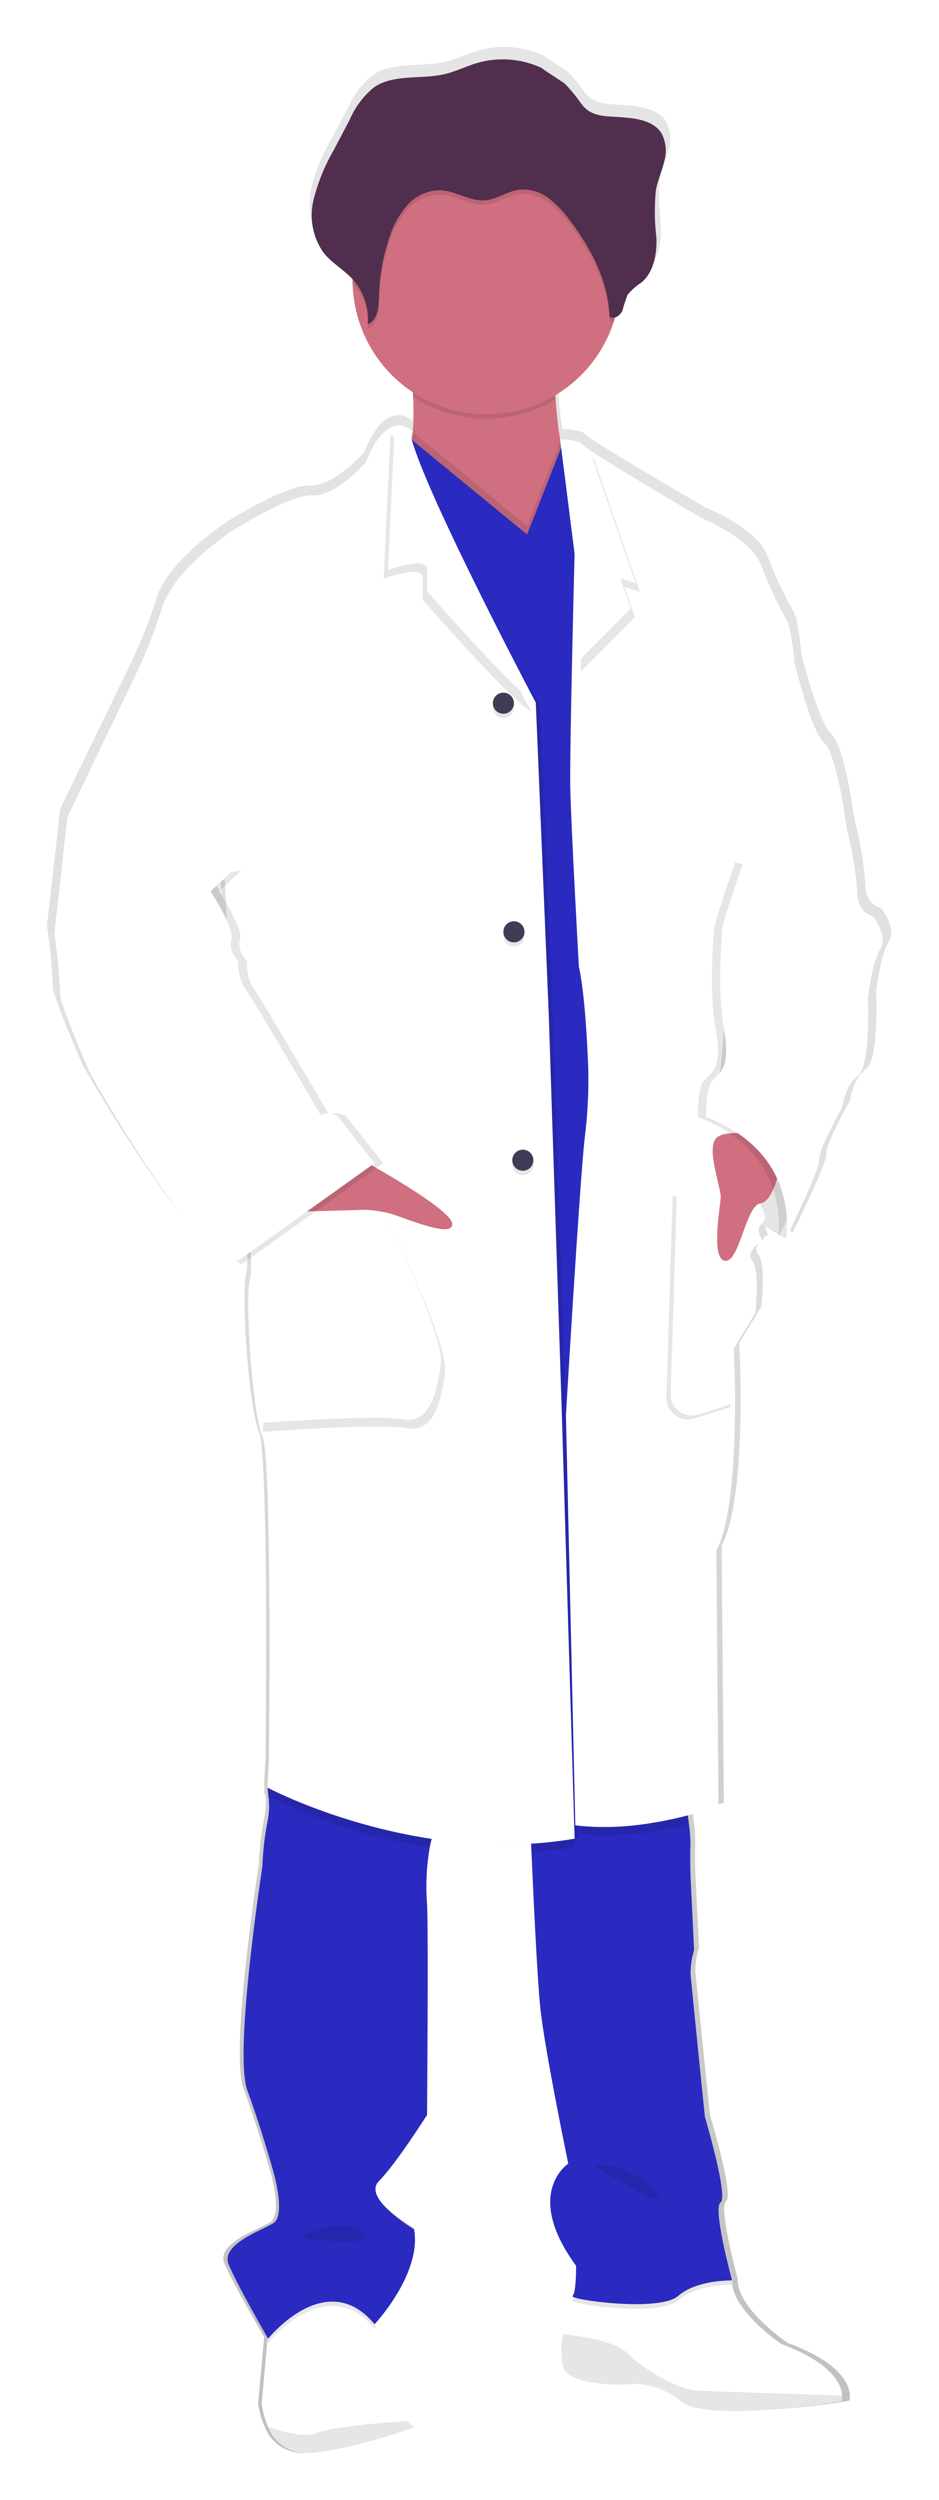 <svg width="80" height="213" viewBox="0 0 80 213" fill="none" xmlns="http://www.w3.org/2000/svg">
<g filter="url(#filter0_d)">
<path d="M75.034 73.338C75.034 73.338 73.721 73.155 73.721 71.243C73.579 69.39 73.264 67.554 72.782 65.76C72.782 65.743 71.969 59.54 70.846 58.553C69.724 57.567 68.284 51.777 68.284 51.777C68.284 51.777 68.037 48.636 67.534 47.959C66.681 46.455 65.951 44.886 65.349 43.265C64.346 40.903 60.165 39.268 60.165 39.268C60.165 39.268 52.606 34.883 50.464 33.454C50.268 33.337 50.087 33.199 49.92 33.044C49.547 32.554 47.921 32.545 47.921 32.545C47.732 31.412 47.603 30.27 47.535 29.123C47.537 29.003 47.532 28.883 47.518 28.764C49.907 27.352 51.706 25.126 52.585 22.494C52.625 22.368 52.658 22.234 52.695 22.108C52.838 22.061 52.97 21.984 53.081 21.883C53.193 21.782 53.282 21.659 53.344 21.522C53.465 21.07 53.612 20.625 53.784 20.189C54.132 19.763 54.548 19.397 55.016 19.106C56.076 18.207 56.349 16.69 56.299 15.312C56.266 14.196 56.086 13.069 56.153 11.96L56.172 11.68C56.192 11.514 56.216 11.347 56.246 11.187C56.409 10.361 56.766 9.582 56.966 8.762C57.092 8.359 57.136 7.933 57.094 7.512C57.051 7.091 56.924 6.684 56.719 6.313C56.036 5.277 54.614 5.069 53.364 4.964C51.948 4.844 50.683 5 49.776 3.824C49.352 3.21 48.875 2.634 48.35 2.102C48.164 1.929 46.351 0.823 46.351 0.75C44.582 -0.069 42.577 -0.223 40.705 0.317C39.765 0.59 38.879 1.037 37.927 1.26C35.871 1.746 33.506 1.22 31.76 2.396C30.846 3.132 30.125 4.078 29.658 5.154C29.213 6.005 28.762 6.855 28.305 7.703C27.501 9.063 26.896 10.531 26.51 12.063C26.444 12.399 26.404 12.74 26.39 13.082V13.626C26.385 13.737 26.392 13.849 26.41 13.959C26.429 14.062 26.426 14.096 26.436 14.165C26.445 14.235 26.462 14.392 26.483 14.499C26.503 14.606 26.543 14.792 26.582 14.938C26.599 15.001 26.623 15.061 26.642 15.121C26.676 15.235 26.716 15.341 26.759 15.454C26.782 15.511 26.806 15.571 26.832 15.628C26.882 15.742 26.938 15.854 27.002 15.961C27.028 16.008 27.049 16.051 27.075 16.094C27.168 16.249 27.271 16.398 27.382 16.541C28.095 17.431 29.145 17.997 29.921 18.83V19.203C29.961 21.061 30.455 22.88 31.359 24.502C32.263 26.125 33.549 27.503 35.107 28.515C35.107 28.642 35.123 28.771 35.13 28.898C35.195 29.887 35.183 30.88 35.093 31.867C34.957 31.707 34.787 31.58 34.596 31.494C34.405 31.409 34.197 31.368 33.988 31.374C33.844 31.367 33.701 31.379 33.562 31.41L33.532 31.387V31.417C32.799 31.597 31.896 32.36 31.033 34.528C31.033 34.528 28.408 37.487 26.409 37.364C24.41 37.241 19.349 40.439 19.349 40.439C19.349 40.439 14.412 43.644 13.352 46.909C12.761 48.76 12.051 50.572 11.229 52.333L5.126 64.909L4 74.886C4.261 76.58 4.428 78.288 4.499 80C4.376 80.677 7.062 86.776 7.062 86.776C7.062 86.776 15.934 102.364 19.558 103.164L19.818 102.981C19.973 103.062 20.138 103.123 20.308 103.164L21.055 102.637C21.099 103.223 21.08 103.813 20.998 104.395C20.499 105.932 21.185 115.978 22.058 117.947C22.931 119.915 22.621 145.731 22.621 145.731L22.498 148.01C22.501 148.077 22.51 148.145 22.528 148.21L22.498 148.75L22.588 148.796C22.681 149.519 22.65 150.253 22.498 150.965C22.25 152.226 22.102 153.506 22.058 154.79C22.058 154.79 19.564 170.741 20.746 173.946C21.929 177.151 22.935 180.662 22.935 180.662C22.935 180.662 24.184 184.661 22.995 185.343C21.806 186.026 18.424 187.174 19.121 188.837C19.753 190.375 22.156 194.501 22.512 195.104L22.482 195.421L21.992 200.727C22.071 201.428 22.261 202.111 22.555 202.753C22.826 203.46 23.321 204.059 23.963 204.461C24.605 204.862 25.361 205.044 26.116 204.978C26.449 204.955 26.836 204.915 27.209 204.865C29.963 204.404 32.673 203.699 35.304 202.759C35.072 202.612 34.859 202.436 34.671 202.236C34.492 202.064 34.351 201.856 34.255 201.627C34.16 201.398 34.111 201.152 34.114 200.904C34.168 199.938 32.357 195.333 31.909 194.201C31.836 194.037 31.803 193.944 31.803 193.944C31.803 193.944 35.927 189.633 35.244 185.812C35.244 185.812 30.68 183.147 32.183 181.685C33.685 180.222 36.371 176.021 36.371 176.021C36.371 176.021 36.494 160.313 36.371 157.968C36.242 156.34 36.319 154.703 36.6 153.094C36.65 152.851 36.71 152.614 36.774 152.381C38.852 152.691 40.949 152.85 43.05 152.858C43.817 152.858 44.596 152.858 45.383 152.811C45.383 153.033 45.392 153.273 45.413 153.53C45.586 157.422 45.909 164.244 46.172 166.779C46.545 170.414 48.608 180.208 48.608 180.208C48.608 180.208 44.673 182.734 49.294 188.957C49.294 188.957 49.294 191.212 48.987 191.539C48.66 192.606 48.396 193.692 48.197 194.79C48.004 195.962 47.924 197.149 48.238 197.765C48.987 199.238 53.485 199.118 53.485 199.118L53.595 199.098C54.444 199.01 55.301 199.092 56.118 199.338C56.936 199.585 57.696 199.991 58.355 200.534C60.064 201.906 66.55 201.304 70.061 200.867C71.437 200.694 72.357 200.534 72.357 200.534C72.402 200.378 72.417 200.215 72.404 200.054C72.367 199.192 71.691 197.299 67.107 195.61C67.107 195.61 62.796 192.712 62.856 190.186H62.266C62.465 190.174 62.663 190.174 62.862 190.186C62.862 190.186 61.173 184.023 61.863 183.523C62.553 183.023 60.487 176.193 60.487 176.193C60.487 176.193 59.304 164.733 59.242 163.93C59.244 163.241 59.349 162.556 59.552 161.898L59.242 155.615C59.242 155.615 59.182 153.526 59.242 152.847C59.23 152.256 59.181 151.668 59.096 151.084C59.066 150.851 59.036 150.607 59.003 150.368C60.619 149.958 61.668 149.578 61.668 149.578L61.481 127.707C62.854 125.042 63.107 119.195 63.1 115.048C63.1 112.382 62.98 110.41 62.98 110.41L64.856 107.349C64.856 107.349 65.288 103.687 64.602 102.882C64.48 102.729 64.421 102.535 64.436 102.341C64.451 102.146 64.541 101.964 64.686 101.832C64.816 101.729 64.952 101.636 65.096 101.553C65.096 101.553 65.076 101.523 65.053 101.48C65.184 101.371 65.323 101.274 65.469 101.187C65.469 101.187 64.803 100.154 65.396 99.718C65.956 100.098 66.456 100.384 66.835 100.617C66.809 100.86 66.782 101 66.782 101L66.941 100.667L67.531 101C67.531 101 70.469 95.146 70.406 94.284C70.342 93.421 72.405 89.786 72.405 89.786C72.405 89.786 72.654 87.877 73.781 87.077C74.907 86.276 74.653 80.486 74.653 80.486C74.653 80.486 74.967 77.468 75.716 76.235C76.465 75.003 75.034 73.338 75.034 73.338ZM18.812 70.767L18.868 72.162L18.295 71.24L18.812 70.767Z" fill="url(#paint0_linear)"/>
<path d="M67.685 98.471L66.965 101.537C66.965 101.537 61.202 98.595 60.163 94.857C59.123 91.119 61.902 89.7 61.902 89.7L67.272 91.975L67.685 98.471Z" fill="white"/>
<path opacity="0.1" d="M67.685 98.471L66.965 101.537C66.965 101.537 61.202 98.595 60.163 94.857C59.123 91.119 61.902 89.7 61.902 89.7L67.272 91.975L67.685 98.471Z" fill="black"/>
<path d="M35.339 202.775C35.339 202.775 30.008 204.734 26.343 204.981C25.599 205.044 24.855 204.861 24.224 204.462C23.593 204.063 23.11 203.468 22.849 202.769C22.561 202.129 22.375 201.449 22.299 200.753L22.776 195.472L23.029 192.66L30.815 190.639L31.918 194.007L32.021 194.263C32.464 195.39 34.24 199.97 34.187 200.927C34.184 201.172 34.231 201.415 34.325 201.642C34.419 201.869 34.557 202.074 34.733 202.245C34.911 202.446 35.114 202.625 35.339 202.775Z" fill="white"/>
<path d="M71.748 200.098C71.762 200.258 71.746 200.42 71.701 200.574C71.701 200.574 60.302 202.478 57.969 200.574C57.312 200.019 56.545 199.606 55.719 199.365C54.893 199.122 54.025 199.056 53.172 199.168C53.172 199.168 48.761 199.288 48.025 197.836C47.718 197.226 47.799 196.043 47.989 194.877C48.182 193.785 48.44 192.705 48.761 191.643L48.938 191.503L49.987 190.66L62.274 190.294H62.367C62.306 192.806 66.54 195.688 66.54 195.688C71.032 197.355 71.695 199.238 71.748 200.098Z" fill="white"/>
<path opacity="0.1" d="M71.756 200.09C71.768 200.251 71.751 200.412 71.706 200.567C71.706 200.567 60.309 202.471 57.977 200.567C57.32 200.012 56.554 199.6 55.729 199.357C54.903 199.116 54.036 199.048 53.183 199.161C53.183 199.161 48.769 199.281 48.035 197.828C47.766 196.862 47.752 195.843 47.995 194.87C49.694 195.04 52.376 195.463 53.429 196.472C55.021 198.01 57.72 199.54 59.375 199.66C60.672 199.744 68.424 199.991 71.756 200.09Z" fill="black"/>
<path opacity="0.1" d="M35.338 202.783C35.338 202.783 30.006 204.742 26.345 204.988C25.601 205.051 24.856 204.87 24.226 204.47C23.594 204.07 23.112 203.475 22.852 202.775C24.208 203.231 26.09 203.711 27.079 203.271C28.251 202.751 32.409 202.415 34.742 202.272C34.92 202.465 35.12 202.637 35.338 202.783Z" fill="black"/>
<path d="M43.254 44.916C38.856 43.207 33.2 37.561 34.614 34.922C34.927 34.256 35.114 33.537 35.163 32.803C35.254 31.806 35.267 30.804 35.204 29.805C35.104 28.169 34.908 26.54 34.614 24.928C34.614 24.928 48.344 25.237 47.544 27.26C47.304 28.164 47.233 29.105 47.337 30.035C47.4 31.188 47.567 32.49 47.74 33.593C47.98 35.105 48.22 36.259 48.22 36.259C48.22 36.259 47.381 37.435 46.887 37.498C46.394 37.561 49.564 47.35 43.254 44.916Z" fill="#CF6F80"/>
<path opacity="0.1" d="M32.017 194.274L31.913 194.387C27.809 189.423 22.845 195.61 22.845 195.61L22.772 195.481L23.025 192.669L30.811 190.647L31.913 194.015L32.017 194.274Z" fill="black"/>
<path opacity="0.1" d="M62.371 190.646C62.371 190.646 59.373 190.583 57.774 191.996C56.176 193.408 48.446 192.302 48.779 191.996C48.878 191.843 48.938 191.67 48.953 191.489L50.002 190.646L62.289 190.28C62.335 190.506 62.371 190.646 62.371 190.646Z" fill="black"/>
<path d="M37.12 151.665C36.896 152.217 36.727 152.79 36.614 153.374C36.336 154.975 36.258 156.605 36.384 158.224C36.507 160.557 36.384 176.184 36.384 176.184C36.384 176.184 33.748 180.352 32.283 181.822C30.819 183.293 35.281 185.93 35.281 185.93C35.947 189.728 31.913 194.018 31.913 194.018C27.808 189.054 22.844 195.244 22.844 195.244C22.844 195.244 20.146 190.58 19.476 188.914C18.806 187.249 22.112 186.096 23.273 185.42C24.435 184.744 23.217 180.756 23.217 180.756C23.217 180.756 22.234 177.262 21.068 174.074C19.901 170.885 22.354 155.014 22.354 155.014C22.398 153.738 22.542 152.467 22.783 151.213C22.936 150.504 22.967 149.774 22.873 149.054C22.854 148.811 22.83 148.608 22.813 148.468C22.797 148.329 22.783 148.268 22.783 148.268L22.83 148.189L24.496 145.084C24.496 145.084 37.919 149.71 37.12 151.665Z" fill="#2A2AC0"/>
<path d="M62.367 190.279C62.367 190.279 59.369 190.216 57.77 191.612C56.17 193.008 48.441 191.919 48.775 191.612C49.108 191.305 49.081 189.037 49.081 189.037C44.547 182.847 48.415 180.335 48.415 180.335C48.415 180.335 46.389 170.591 46.023 166.976C45.766 164.45 45.45 157.664 45.279 153.79C45.206 152.124 45.163 150.978 45.163 150.978L48.867 150.232L49.344 150.135L58.278 148.342C58.278 148.342 58.525 150.008 58.691 151.371C58.774 151.953 58.82 152.54 58.831 153.128C58.771 153.795 58.831 155.88 58.831 155.88L59.134 162.133C58.936 162.789 58.834 163.47 58.831 164.156C58.891 164.952 60.054 176.352 60.054 176.352C60.054 176.352 62.075 183.155 61.386 183.644C60.697 184.133 62.367 190.279 62.367 190.279Z" fill="#2A2AC0"/>
<path opacity="0.1" d="M47.542 27.258C47.302 28.162 47.232 29.103 47.336 30.033C45.497 31.14 43.383 31.707 41.236 31.667C39.09 31.627 36.999 30.982 35.203 29.807C35.104 28.169 34.907 26.539 34.612 24.926C34.612 24.926 48.342 25.229 47.542 27.258Z" fill="black"/>
<path d="M52.843 19.902C52.845 21.103 52.656 22.296 52.283 23.437C51.448 25.994 49.737 28.173 47.451 29.589C45.165 31.006 42.452 31.569 39.791 31.179C37.13 30.788 34.693 29.47 32.91 27.456C31.127 25.443 30.114 22.864 30.049 20.175V19.902C30.049 16.879 31.25 13.979 33.388 11.841C35.526 9.704 38.425 8.503 41.448 8.503C44.472 8.503 47.371 9.704 49.509 11.841C51.647 13.979 52.848 16.879 52.848 19.902H52.843Z" fill="#CF6F80"/>
<path opacity="0.1" d="M43.254 44.922C38.856 43.212 33.2 37.566 34.614 34.928C34.927 34.262 35.114 33.543 35.163 32.808L41.184 37.756L44.908 40.811L47.739 33.602C47.98 35.114 48.219 36.267 48.219 36.267C48.219 36.267 47.38 37.443 46.886 37.506C46.393 37.569 49.564 47.357 43.254 44.922Z" fill="black"/>
<path d="M58.822 66.786L53.795 151.239L47.239 151.668L30.262 102.7L33.044 44.563L33.63 32.28L41.179 38.48L44.907 41.535L47.822 34.115L53.241 38.839L58.822 66.786Z" fill="#2A2AC0"/>
<path opacity="0.1" d="M37.125 151.665C36.902 152.217 36.732 152.79 36.619 153.374C31.848 152.637 27.215 151.19 22.873 149.08L22.783 149.033L22.813 148.497L22.83 148.217L24.496 145.112C24.496 145.112 37.925 149.709 37.125 151.665Z" fill="black"/>
<path opacity="0.1" d="M48.956 153.38C47.736 153.587 46.505 153.727 45.271 153.799C45.198 152.133 45.154 150.987 45.154 150.987L48.859 150.241L48.956 153.38Z" fill="black"/>
<path opacity="0.1" d="M58.685 151.389C55.664 152.244 52.513 152.541 49.385 152.267L49.338 150.155L58.272 148.362C58.272 148.362 58.518 150.009 58.685 151.389Z" fill="black"/>
<path opacity="0.1" d="M49.322 152.651C35.663 154.983 23.154 148.297 23.154 148.297L23.274 146.031C23.274 146.031 23.584 120.349 22.724 118.38C21.865 116.411 21.195 106.427 21.682 104.895C22.168 103.363 19.906 80.382 19.906 80.382L19.54 71.054L6.127 65.62L12.123 53.12C12.933 51.368 13.63 49.565 14.209 47.723C15.252 44.478 20.092 41.29 20.092 41.29C20.092 41.29 25.056 38.105 27.018 38.225C28.979 38.344 31.552 35.406 31.552 35.406C33.451 30.566 35.17 32.758 35.17 32.758C35.159 32.999 35.127 33.238 35.077 33.474C34.411 38.788 45.851 55.578 46.014 55.875L47.104 82.413L48.206 115.997L49.322 152.651Z" fill="black"/>
<path d="M48.955 152.651C35.296 154.983 22.783 148.297 22.783 148.297L22.906 146.031C22.906 146.031 23.216 120.349 22.354 118.38C21.491 116.411 20.825 106.427 21.314 104.895C21.804 103.363 19.539 80.382 19.539 80.382L19.169 71.054L5.749 65.603L11.746 53.103C12.554 51.35 13.251 49.547 13.831 47.706C14.87 44.462 19.715 41.273 19.715 41.273C19.715 41.273 24.678 38.089 26.637 38.209C28.596 38.329 31.172 35.39 31.172 35.39C33.075 30.55 35.169 32.742 35.169 32.742C35.169 32.972 34.969 33.075 35.076 33.458C36.541 38.611 45.484 55.562 45.647 55.858L46.75 82.397L47.852 115.981L48.955 152.651Z" fill="white"/>
<path opacity="0.1" d="M45.268 56.611C43.799 55.999 36.017 47.113 36.017 47.113V45.091C35.733 44.424 34.051 44.831 32.685 45.297L33.271 33.014L33.937 33.567C35.396 38.719 45.097 56.315 45.268 56.611Z" fill="black"/>
<path d="M45.637 55.868C44.164 55.255 36.382 46.37 36.382 46.37V44.347C36.098 43.681 34.416 44.087 33.05 44.554L33.639 32.271L34.306 32.824C35.769 37.975 45.474 55.575 45.637 55.868Z" fill="white"/>
<path opacity="0.1" d="M23.144 100.186C23.327 100.186 32.643 99.207 32.643 99.207C32.643 99.207 38.281 110.298 37.915 112.996C37.549 115.694 36.876 118.083 34.607 117.66C32.339 117.237 22.398 117.993 22.398 117.993L23.144 100.186Z" fill="black"/>
<path d="M22.783 99.444C22.966 99.444 32.281 98.465 32.281 98.465C32.281 98.465 37.92 109.559 37.553 112.254C37.187 114.948 36.511 117.341 34.245 116.917C31.98 116.494 22.035 117.251 22.035 117.251L22.783 99.444Z" fill="white"/>
<path d="M29.795 94.237C29.795 94.237 38.343 98.831 38.526 100.233C38.709 101.636 34.175 99.62 33.196 99.377C32.551 99.222 31.895 99.119 31.234 99.07L24.7 99.247L29.795 94.237Z" fill="#CF6F80"/>
<path opacity="0.1" d="M42.888 57.177C43.385 57.177 43.787 56.774 43.787 56.277C43.787 55.781 43.385 55.378 42.888 55.378C42.392 55.378 41.989 55.781 41.989 56.277C41.989 56.774 42.392 57.177 42.888 57.177Z" fill="black"/>
<path d="M42.888 56.811C43.385 56.811 43.787 56.408 43.787 55.911C43.787 55.415 43.385 55.012 42.888 55.012C42.392 55.012 41.989 55.415 41.989 55.911C41.989 56.408 42.392 56.811 42.888 56.811Z" fill="#3F3D56"/>
<path opacity="0.1" d="M44.543 96.122C45.04 96.122 45.443 95.72 45.443 95.223C45.443 94.727 45.04 94.324 44.543 94.324C44.047 94.324 43.644 94.727 43.644 95.223C43.644 95.72 44.047 96.122 44.543 96.122Z" fill="black"/>
<path d="M44.543 95.745C45.04 95.745 45.443 95.343 45.443 94.846C45.443 94.35 45.04 93.947 44.543 93.947C44.047 93.947 43.644 94.35 43.644 94.846C43.644 95.343 44.047 95.745 44.543 95.745Z" fill="#3F3D56"/>
<path opacity="0.1" d="M43.785 76.646C44.281 76.646 44.684 76.243 44.684 75.747C44.684 75.251 44.281 74.848 43.785 74.848C43.288 74.848 42.886 75.251 42.886 75.747C42.886 76.243 43.288 76.646 43.785 76.646Z" fill="black"/>
<path d="M43.785 76.287C44.281 76.287 44.684 75.884 44.684 75.388C44.684 74.891 44.281 74.488 43.785 74.488C43.288 74.488 42.886 74.891 42.886 75.388C42.886 75.884 43.288 76.287 43.785 76.287Z" fill="#3F3D56"/>
<path d="M64.519 98.884C64.519 98.884 65.132 99.803 64.519 100.233C63.906 100.662 64.579 101.701 64.579 101.701C64.579 101.701 63.05 102.598 63.723 103.404C64.396 104.21 63.97 107.852 63.97 107.852L62.131 110.897C62.131 110.897 62.241 112.859 62.248 115.51C62.248 119.647 62.004 125.464 60.658 128.116L60.845 149.874C60.845 149.874 54.406 152.226 49.016 151.509L48.216 116.596C48.216 116.596 49.382 96.797 49.811 92.999C50.063 91.027 50.166 89.04 50.118 87.052C50.118 87.052 49.935 81.109 49.319 78.351C49.319 78.351 48.652 66.401 48.586 63.093C48.556 61.51 48.64 56.893 48.733 52.502C48.836 47.701 48.953 43.174 48.953 43.174L47.735 33.554C47.735 33.554 48.951 33.431 49.317 33.92C49.481 34.073 49.66 34.211 49.85 34.33C51.949 35.749 59.365 40.115 59.365 40.115C59.365 40.115 63.469 41.747 64.452 44.086C65.049 45.691 65.765 47.25 66.594 48.75C67.07 49.416 67.329 52.547 67.329 52.547C67.329 52.547 68.742 58.311 69.845 59.284C70.948 60.257 71.754 66.47 71.754 66.47L62.01 74.138C62.01 74.138 61.154 86.884 60.971 87.378C60.787 87.871 64.519 98.884 64.519 98.884Z" fill="white"/>
<path d="M64.89 98.884C64.89 98.884 65.5 99.804 64.89 100.234C64.28 100.664 64.946 101.703 64.946 101.703C64.946 101.703 63.427 102.609 64.093 103.415C64.759 104.221 64.34 107.863 64.34 107.863L62.501 110.908C62.501 110.908 62.611 112.87 62.621 115.521C62.621 119.659 62.378 125.475 61.032 128.127L61.215 149.885C61.215 149.885 54.765 152.237 49.382 151.52L48.586 116.607C48.586 116.607 49.752 96.808 50.181 93.01C50.433 91.038 50.534 89.051 50.484 87.063C50.484 87.063 50.301 81.12 49.688 78.362C49.688 78.362 49.022 66.412 48.953 63.104C48.923 61.521 49.009 56.904 49.099 52.513C49.202 47.712 49.319 43.185 49.319 43.185L47.713 33.434C47.713 33.434 49.319 33.434 49.69 33.931C49.853 34.086 50.031 34.224 50.223 34.341C52.322 35.76 59.742 40.126 59.742 40.126C59.742 40.126 63.843 41.758 64.827 44.097C65.424 45.704 66.14 47.263 66.972 48.761C67.452 49.427 67.704 52.559 67.704 52.559C67.704 52.559 69.117 58.323 70.22 59.296C71.323 60.269 72.119 66.472 72.119 66.472L62.374 74.135C62.374 74.135 61.518 86.88 61.332 87.374C61.145 87.868 64.89 98.884 64.89 98.884Z" fill="white"/>
<path opacity="0.1" d="M53.213 46.021L54.091 48.584L49.461 53.248C49.564 48.451 49.68 43.92 49.68 43.92L48.076 34.171C48.076 34.171 49.682 34.171 50.053 34.668C50.215 34.822 50.393 34.959 50.586 35.074L54.524 46.434L53.213 46.021Z" fill="black"/>
<path d="M52.849 45.282L53.732 47.845L49.101 52.509C49.205 47.709 49.321 43.181 49.321 43.181L47.71 33.43C47.71 33.43 49.321 33.43 49.687 33.926C49.85 34.081 50.029 34.218 50.22 34.337L54.161 45.693L52.849 45.282Z" fill="white"/>
<path opacity="0.1" d="M52.849 19.902C52.852 21.103 52.663 22.296 52.29 23.437C52.227 23.447 52.163 23.444 52.101 23.428C52.039 23.413 51.981 23.385 51.931 23.347C51.844 20.348 50.368 17.533 48.553 15.138C48.043 14.415 47.426 13.775 46.722 13.239C46.009 12.705 45.123 12.454 44.237 12.536C43.237 12.673 42.355 13.353 41.345 13.439C40.012 13.549 38.819 12.626 37.497 12.579C36.959 12.585 36.428 12.704 35.941 12.931C35.453 13.157 35.02 13.485 34.669 13.893C33.974 14.714 33.458 15.672 33.153 16.704C32.628 18.268 32.342 19.902 32.304 21.551C32.287 22.484 32.197 23.654 31.331 23.993C31.396 23.307 31.318 22.615 31.102 21.961C30.886 21.307 30.536 20.704 30.075 20.192L30.055 20.172V19.899C30.055 16.876 31.256 13.976 33.394 11.839C35.531 9.701 38.431 8.5 41.455 8.5C44.477 8.5 47.377 9.701 49.515 11.839C51.652 13.976 52.854 16.876 52.854 19.899L52.849 19.902Z" fill="black"/>
<path d="M46.173 1.803C44.442 0.989 42.473 0.835 40.637 1.37C39.714 1.643 38.844 2.086 37.908 2.309C35.909 2.793 33.578 2.269 31.862 3.439C30.966 4.174 30.26 5.114 29.803 6.18L28.47 8.719C27.68 10.071 27.086 11.53 26.707 13.05C26.524 13.812 26.505 14.605 26.651 15.376C26.798 16.147 27.107 16.878 27.557 17.52C28.263 18.416 29.306 18.98 30.072 19.822C30.531 20.335 30.88 20.937 31.095 21.59C31.311 22.244 31.389 22.935 31.325 23.62C32.194 23.287 32.277 22.114 32.298 21.181C32.335 19.531 32.62 17.896 33.144 16.331C33.448 15.298 33.964 14.341 34.66 13.519C35.011 13.112 35.445 12.785 35.933 12.559C36.42 12.332 36.95 12.212 37.488 12.207C38.821 12.254 40.016 13.173 41.336 13.063C42.336 12.979 43.222 12.297 44.228 12.164C45.115 12.08 46.001 12.33 46.713 12.867C47.418 13.401 48.035 14.041 48.544 14.765C50.363 17.161 51.839 19.969 51.925 22.974C52.302 23.251 52.845 22.891 53.031 22.461C53.149 22.009 53.292 21.564 53.461 21.129C53.801 20.707 54.209 20.345 54.667 20.056C55.707 19.16 55.966 17.651 55.926 16.281C55.762 14.92 55.745 13.545 55.88 12.18C56.036 11.354 56.392 10.581 56.583 9.764C56.707 9.362 56.749 8.94 56.708 8.522C56.667 8.104 56.542 7.698 56.342 7.328C55.676 6.296 54.274 6.092 53.051 5.996C51.66 5.876 50.419 6.029 49.536 4.86C49.12 4.25 48.652 3.677 48.136 3.147C47.956 2.975 46.173 1.876 46.173 1.803Z" fill="#512E4E"/>
<path opacity="0.1" d="M9.957 72.056L6.476 65.62L5.373 75.551C5.631 77.236 5.794 78.935 5.863 80.638C5.74 81.314 8.374 87.375 8.374 87.375C8.374 87.375 17.08 102.879 20.634 103.679L32.642 95.1L29.458 91.056C29.458 91.056 28.355 90.626 28.079 91.056C28.079 91.056 22.166 80.882 21.553 80.145C21.161 79.48 20.989 78.708 21.06 77.939C21.06 77.939 20.14 76.96 20.447 76.041C20.754 75.121 18.672 71.933 18.672 71.933L20.57 70.157L9.957 72.056Z" fill="black"/>
<path d="M6.659 64.887L5.739 65.619L4.636 75.55C4.894 77.235 5.057 78.934 5.126 80.637C5.003 81.314 7.641 87.374 7.641 87.374C7.641 87.374 16.343 102.878 19.898 103.678L31.913 95.1L28.725 91.056C28.725 91.056 27.622 90.626 27.346 91.056C27.346 91.056 21.433 80.882 20.819 80.145C20.428 79.48 20.256 78.708 20.329 77.939C20.329 77.939 19.41 76.96 19.716 76.041C20.023 75.121 17.938 71.933 17.938 71.933L19.837 70.158L6.659 64.887Z" fill="white"/>
<path opacity="0.1" d="M63.723 103.783C64.389 104.592 63.97 108.227 63.97 108.227L62.131 111.272C62.131 111.272 62.241 113.237 62.248 115.885L59.156 116.851C58.877 116.938 58.58 116.958 58.292 116.907C58.003 116.857 57.732 116.738 57.498 116.561C57.265 116.384 57.078 116.154 56.952 115.889C56.826 115.625 56.765 115.335 56.774 115.042L57.307 97.848L64.52 100.607C63.907 101.033 64.58 102.079 64.58 102.079C64.58 102.079 63.05 102.977 63.723 103.783Z" fill="black"/>
<path d="M64.095 103.423C64.762 104.233 64.342 107.871 64.342 107.871L62.503 110.916C62.503 110.916 62.613 112.878 62.623 115.529L59.475 116.512C59.201 116.597 58.911 116.615 58.629 116.565C58.347 116.516 58.08 116.4 57.852 116.226C57.624 116.053 57.44 115.828 57.317 115.569C57.194 115.31 57.133 115.026 57.142 114.74L57.678 97.493L64.894 100.251C64.278 100.677 64.951 101.72 64.951 101.72C64.951 101.72 63.429 102.618 64.095 103.423Z" fill="white"/>
<path d="M66.482 95.219C66.482 95.219 65.993 98.348 64.767 98.531C63.541 98.714 62.991 103.591 61.768 103.418C60.545 103.244 61.355 98.884 61.402 98.038C61.449 97.192 60.069 93.687 61.099 92.891C62.128 92.095 65.386 92.891 65.386 92.891L66.482 95.219Z" fill="#CF6F80"/>
<path opacity="0.1" d="M69.091 71.129L71.403 66.466C71.876 68.252 72.183 70.077 72.323 71.919C72.323 73.818 73.609 74.005 73.609 74.005C73.609 74.005 75.018 75.671 74.275 76.883C73.532 78.096 73.232 81.115 73.232 81.115C73.232 81.115 73.475 86.875 72.373 87.671C71.27 88.466 71.04 90.369 71.04 90.369C71.04 90.369 69.015 93.983 69.078 94.843C69.141 95.703 66.259 101.523 66.259 101.523C66.259 101.523 67.668 94.29 59.456 91.166C59.456 91.166 59.393 88.71 60.006 88.037C60.619 87.365 61.575 87.058 60.976 83.656C60.376 80.255 60.802 76.187 60.802 75.374C60.802 74.561 62.642 69.468 62.642 69.468L69.091 71.129Z" fill="black"/>
<path d="M70.091 65.807L72.109 66.473C72.584 68.259 72.892 70.084 73.032 71.926C73.032 73.825 74.318 74.012 74.318 74.012C74.318 74.012 75.727 75.677 74.984 76.89C74.242 78.103 73.943 81.118 73.943 81.118C73.943 81.118 74.186 86.878 73.083 87.674C71.981 88.47 71.735 90.373 71.735 90.373C71.735 90.373 69.712 93.987 69.776 94.847C69.84 95.707 66.954 101.527 66.954 101.527C66.954 101.527 68.367 94.294 60.152 91.169C60.152 91.169 60.092 88.713 60.705 88.04C61.317 87.367 62.274 87.061 61.674 83.659C61.074 80.258 61.501 76.19 61.501 75.377C61.501 74.564 63.339 69.471 63.339 69.471L70.091 65.807Z" fill="white"/>
<path opacity="0.1" d="M25.497 186.688C25.497 186.688 28.715 184.666 30.827 186.135C32.939 187.604 25.497 186.688 25.497 186.688Z" fill="black"/>
<path opacity="0.1" d="M50.496 180.442C51.48 180.39 52.462 180.562 53.37 180.944C54.278 181.327 55.087 181.91 55.736 182.651C58.129 185.226 50.496 180.442 50.496 180.442Z" fill="black"/>
<path opacity="0.01" d="M54.673 19.322C54.213 19.612 53.804 19.976 53.464 20.399C53.296 20.834 53.154 21.279 53.038 21.731C52.851 22.165 52.306 22.518 51.932 22.244C51.846 19.245 50.367 16.43 48.55 14.032C48.042 13.308 47.424 12.667 46.72 12.133C46.006 11.596 45.118 11.346 44.23 11.43C43.231 11.567 42.351 12.246 41.341 12.329C40.009 12.443 38.813 11.52 37.49 11.473C36.952 11.479 36.422 11.599 35.935 11.827C35.447 12.054 35.015 12.383 34.665 12.791C33.97 13.611 33.453 14.568 33.15 15.599C32.627 17.164 32.343 18.799 32.306 20.448C32.286 21.378 32.199 22.537 31.34 22.884C31.36 23.13 31.36 23.378 31.34 23.624C32.206 23.29 32.292 22.118 32.312 21.185C32.349 19.535 32.635 17.9 33.159 16.335C33.463 15.302 33.979 14.344 34.675 13.523C35.025 13.116 35.458 12.788 35.945 12.562C36.433 12.336 36.962 12.216 37.5 12.21C38.833 12.257 40.031 13.176 41.351 13.066C42.35 12.983 43.236 12.301 44.239 12.167C45.127 12.083 46.015 12.334 46.729 12.87C47.433 13.405 48.051 14.045 48.559 14.769C50.375 17.164 51.855 19.973 51.941 22.978C52.317 23.255 52.861 22.894 53.047 22.465C53.164 22.014 53.307 21.569 53.473 21.132C53.813 20.711 54.222 20.348 54.682 20.06C55.721 19.163 55.981 17.654 55.941 16.285V16.158C55.952 16.744 55.845 17.325 55.628 17.869C55.41 18.412 55.085 18.907 54.673 19.322Z" fill="black"/>
<path opacity="0.01" d="M30.079 19.085C29.313 18.242 28.267 17.679 27.564 16.786C26.972 15.996 26.634 15.045 26.594 14.058C26.489 15.291 26.834 16.52 27.564 17.519C28.267 18.416 29.313 18.979 30.079 19.822C30.814 20.646 31.256 21.691 31.335 22.793C31.386 22.122 31.301 21.448 31.085 20.811C30.869 20.174 30.527 19.587 30.079 19.085Z" fill="black"/>
<path opacity="0.01" d="M56.582 9.027C56.386 9.844 56.035 10.62 55.875 11.444C55.781 11.994 55.746 12.552 55.772 13.11C55.784 12.792 55.818 12.476 55.875 12.164C56.035 11.338 56.388 10.564 56.582 9.747C56.697 9.297 56.734 8.83 56.692 8.368C56.671 8.59 56.635 8.81 56.582 9.027Z" fill="black"/>
</g>
<defs>
<filter id="filter0_d" x="0" y="0" width="79.933" height="213" filterUnits="userSpaceOnUse" color-interpolation-filters="sRGB">
<feFlood flood-opacity="0" result="BackgroundImageFix"/>
<feColorMatrix in="SourceAlpha" type="matrix" values="0 0 0 0 0 0 0 0 0 0 0 0 0 0 0 0 0 0 127 0" result="hardAlpha"/>
<feOffset dy="4"/>
<feGaussianBlur stdDeviation="2"/>
<feComposite in2="hardAlpha" operator="out"/>
<feColorMatrix type="matrix" values="0 0 0 0 0 0 0 0 0 0 0 0 0 0 0 0 0 0 0.25 0"/>
<feBlend mode="normal" in2="BackgroundImageFix" result="effect1_dropShadow"/>
<feBlend mode="normal" in="SourceGraphic" in2="effect1_dropShadow" result="shape"/>
</filter>
<linearGradient id="paint0_linear" x1="39.966" y1="204.991" x2="39.966" y2="-2.44369e-05" gradientUnits="userSpaceOnUse">
<stop stopColor="#808080" stop-opacity="0.251"/>
<stop offset="0.54" stopColor="#808080" stop-opacity="0.122"/>
<stop offset="1" stopColor="#808080" stop-opacity="0.102"/>
</linearGradient>
</defs>
</svg>
